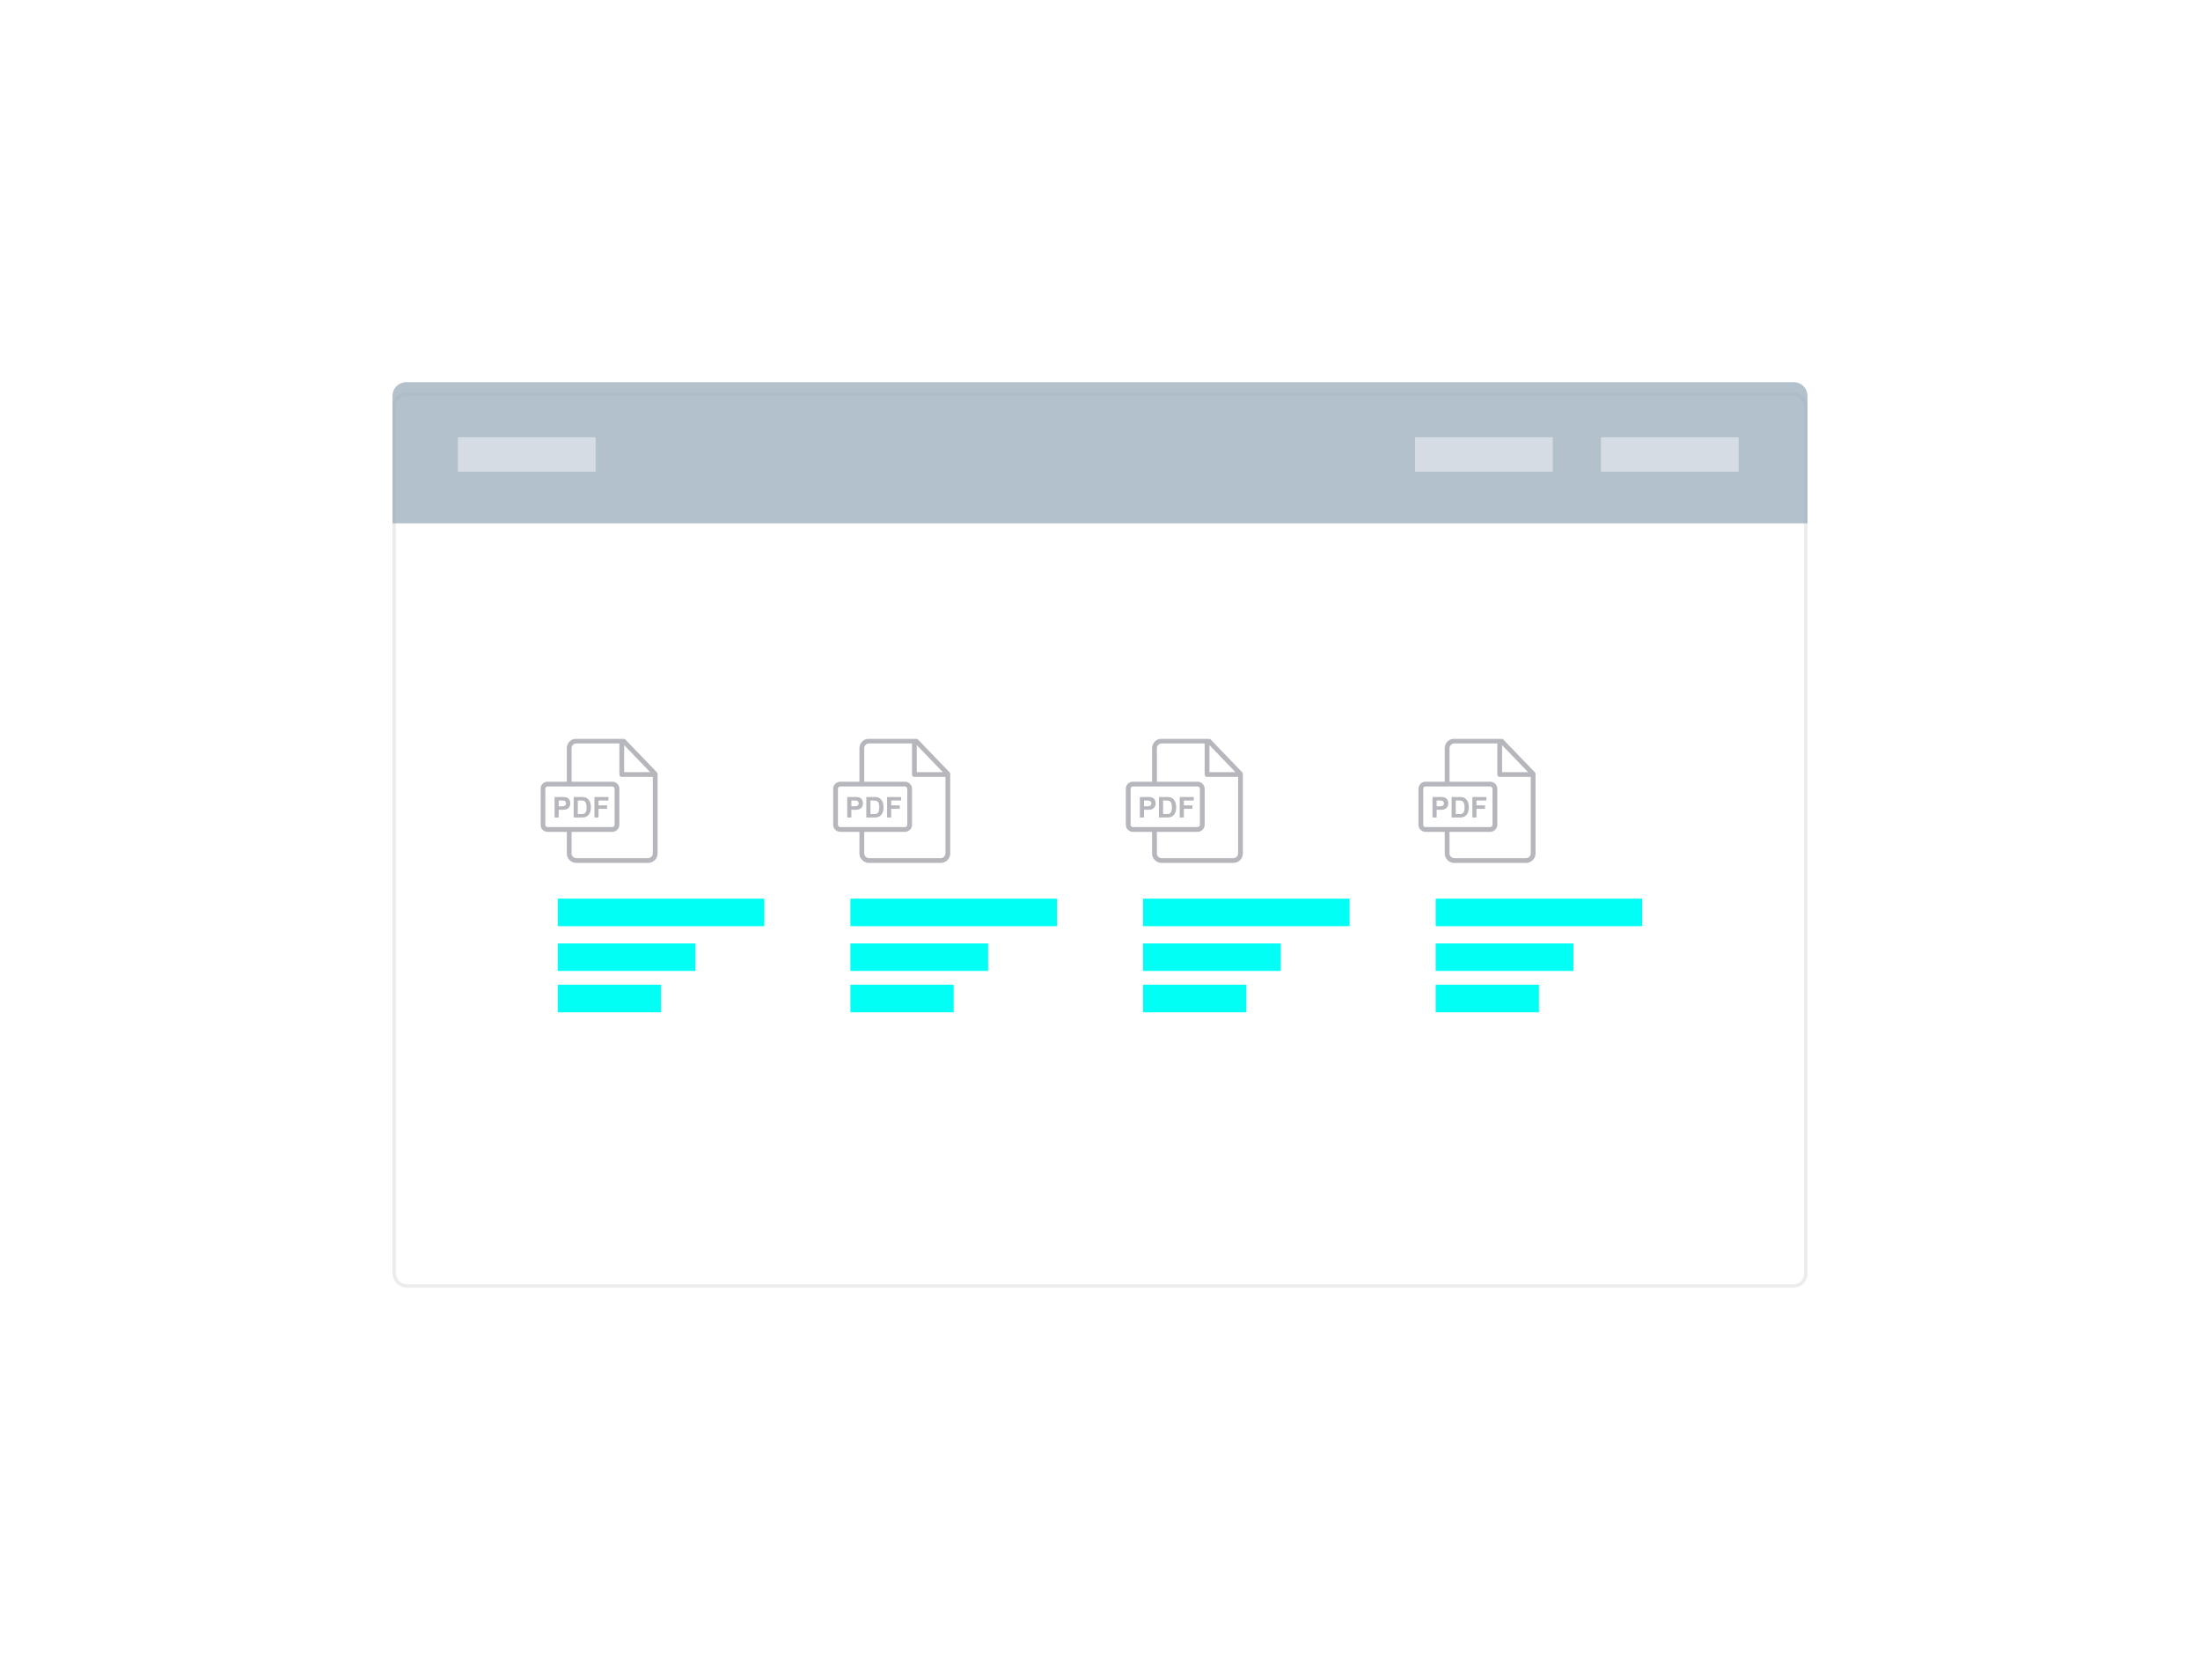 <svg xmlns="http://www.w3.org/2000/svg" xmlns:xlink="http://www.w3.org/1999/xlink" viewBox="3369 2116 639 488">
  <defs>
    <style>
      .cls-1 {
        fill: none;
      }

      .cls-2, .cls-4 {
        fill: #fff;
      }

      .cls-2 {
        stroke: #e6e6e6;
      }

      .cls-2, .cls-3 {
        opacity: 0.75;
      }

      .cls-3 {
        fill: #99acbc;
      }

      .cls-4 {
        opacity: 0.443;
      }

      .cls-5 {
        clip-path: url(#clip-path);
      }

      .cls-6 {
        opacity: 0.919;
      }

      .cls-7 {
        fill: #b0b1b7;
      }

      .cls-8 {
        fill: #02fff5;
      }

      .cls-9 {
        stroke: none;
      }

      .cls-10 {
        filter: url(#Rectangle_15);
      }
    </style>
    <filter id="Rectangle_15" x="3369" y="2116" width="639" height="488" filterUnits="userSpaceOnUse">
      <feOffset dy="3" input="SourceAlpha"/>
      <feGaussianBlur stdDeviation="38" result="blur"/>
      <feFlood flood-opacity="0.161"/>
      <feComposite operator="in" in2="blur"/>
      <feComposite in="SourceGraphic"/>
    </filter>
    <clipPath id="clip-path">
      <rect class="cls-1" width="328" height="79.457"/>
    </clipPath>
  </defs>
  <g id="Group_28" data-name="Group 28" transform="translate(2760 -233)">
    <g class="cls-10" transform="matrix(1, 0, 0, 1, -2760, 233)">
      <g id="Rectangle_15-2" data-name="Rectangle 15" class="cls-2" transform="translate(3483 2227)">
        <rect class="cls-9" width="411" height="260" rx="4"/>
        <rect class="cls-1" x="0.5" y="0.5" width="410" height="259" rx="3.5"/>
      </g>
    </g>
    <path id="Rectangle_16" data-name="Rectangle 16" class="cls-3" d="M4,0H407a4,4,0,0,1,4,4V41a0,0,0,0,1,0,0H0a0,0,0,0,1,0,0V4A4,4,0,0,1,4,0Z" transform="translate(723 2460)"/>
    <rect id="Rectangle_17" data-name="Rectangle 17" class="cls-4" width="40" height="10" transform="translate(742 2476)"/>
    <rect id="Rectangle_29" data-name="Rectangle 29" class="cls-4" width="40" height="10" transform="translate(1020 2476)"/>
    <rect id="Rectangle_30" data-name="Rectangle 30" class="cls-4" width="40" height="10" transform="translate(1074 2476)"/>
    <g id="Repeat_Grid_4" data-name="Repeat Grid 4" class="cls-5" transform="translate(766 2563.543)">
      <g transform="translate(-766 -2557.543)">
        <g id="Group_27" data-name="Group 27" class="cls-6" transform="translate(145.139 -83.207)">
          <g id="pdf" transform="translate(620.861 2640.751)">
            <g id="Group_15" data-name="Group 15" transform="translate(0)">
              <g id="Group_14" data-name="Group 14">
                <path id="Path_28" data-name="Path 28" class="cls-7" d="M48.575,9.764,39.383.213a.694.694,0,0,0-.5-.213h-13.7A2.783,2.783,0,0,0,22.4,2.78v9.71H16.849a2.082,2.082,0,0,0-2.08,2.08V24.981a2.082,2.082,0,0,0,2.08,2.08H22.4v6.246a2.781,2.781,0,0,0,2.781,2.775H45.988a2.78,2.78,0,0,0,2.781-2.773V10.246A.694.694,0,0,0,48.575,9.764Zm-9.52-7.891L46.6,9.714H39.055Zm-22.205,23.8a.693.693,0,0,1-.693-.692V14.57a.693.693,0,0,1,.693-.692H35.587a.693.693,0,0,1,.693.692V24.981a.693.693,0,0,1-.693.692Zm30.532,7.635a1.391,1.391,0,0,1-1.393,1.385H25.182a1.391,1.391,0,0,1-1.393-1.387V27.061h11.8a2.082,2.082,0,0,0,2.08-2.08V14.57a2.082,2.082,0,0,0-2.08-2.08h-11.8V2.78a1.394,1.394,0,0,1,1.393-1.392H37.667v9.02a.694.694,0,0,0,.694.694h9.02Z" transform="translate(-14.769)"/>
              </g>
            </g>
            <g id="Group_17" data-name="Group 17" transform="translate(4.075 16.938)">
              <g id="Group_16" data-name="Group 16">
                <path id="Path_29" data-name="Path 29" class="cls-7" d="M76.816,241.019a1.563,1.563,0,0,0-.858-.583,7,7,0,0,0-1.431-.089H72.6v5.96h1.2v-2.248h.785a6.868,6.868,0,0,0,1.248-.085,1.744,1.744,0,0,0,.624-.283,1.634,1.634,0,0,0,.506-.587,1.944,1.944,0,0,0,.2-.923A1.851,1.851,0,0,0,76.816,241.019Zm-1.031,1.641a.79.79,0,0,1-.376.293,3.111,3.111,0,0,1-.951.094H73.8v-1.691h.581a5.777,5.777,0,0,1,.866.041.832.832,0,0,1,.484.264.77.77,0,0,1,.191.537A.8.8,0,0,1,75.786,242.659Z" transform="translate(-72.596 -240.346)"/>
              </g>
            </g>
            <g id="Group_19" data-name="Group 19" transform="translate(9.625 16.938)">
              <g id="Group_18" data-name="Group 18">
                <path id="Path_30" data-name="Path 30" class="cls-7" d="M156.148,241.974a2.6,2.6,0,0,0-.569-.966,1.993,1.993,0,0,0-.9-.549,4.3,4.3,0,0,0-1.134-.114h-2.2v5.96h2.265a3.639,3.639,0,0,0,1.065-.126,2.114,2.114,0,0,0,.846-.476,2.628,2.628,0,0,0,.638-1.053,3.917,3.917,0,0,0,.183-1.269A4.4,4.4,0,0,0,156.148,241.974Zm-1.171,2.448a1.261,1.261,0,0,1-.315.575,1.111,1.111,0,0,1-.486.248,3.277,3.277,0,0,1-.728.057h-.9v-3.948h.541a5.452,5.452,0,0,1,.988.057,1.145,1.145,0,0,1,.557.281,1.364,1.364,0,0,1,.342.577,3.561,3.561,0,0,1,.122,1.061A3.888,3.888,0,0,1,154.977,244.422Z" transform="translate(-151.346 -240.346)"/>
              </g>
            </g>
            <g id="Group_21" data-name="Group 21" transform="translate(15.65 16.938)">
              <g id="Group_20" data-name="Group 20">
                <path id="Path_31" data-name="Path 31" class="cls-7" d="M240.932,241.354v-1.008h-4.086v5.96h1.2v-2.533h2.488v-1.008h-2.488v-1.411Z" transform="translate(-236.846 -240.346)"/>
              </g>
            </g>
          </g>
        </g>
        <rect id="Rectangle_39" data-name="Rectangle 39" class="cls-8" width="60" height="8" transform="translate(771 2604)"/>
        <rect id="Rectangle_38" data-name="Rectangle 38" class="cls-8" width="40" height="8" transform="translate(771 2617)"/>
        <rect id="Rectangle_37" data-name="Rectangle 37" class="cls-8" width="30" height="8" transform="translate(771 2629)"/>
      </g>
      <g transform="translate(-681 -2557.543)">
        <g id="Group_27-2" data-name="Group 27" class="cls-6" transform="translate(145.139 -83.207)">
          <g id="pdf-2" data-name="pdf" transform="translate(620.861 2640.751)">
            <g id="Group_15-2" data-name="Group 15" transform="translate(0)">
              <g id="Group_14-2" data-name="Group 14">
                <path id="Path_28-2" data-name="Path 28" class="cls-7" d="M48.575,9.764,39.383.213a.694.694,0,0,0-.5-.213h-13.7A2.783,2.783,0,0,0,22.4,2.78v9.71H16.849a2.082,2.082,0,0,0-2.08,2.08V24.981a2.082,2.082,0,0,0,2.08,2.08H22.4v6.246a2.781,2.781,0,0,0,2.781,2.775H45.988a2.78,2.78,0,0,0,2.781-2.773V10.246A.694.694,0,0,0,48.575,9.764Zm-9.52-7.891L46.6,9.714H39.055Zm-22.205,23.8a.693.693,0,0,1-.693-.692V14.57a.693.693,0,0,1,.693-.692H35.587a.693.693,0,0,1,.693.692V24.981a.693.693,0,0,1-.693.692Zm30.532,7.635a1.391,1.391,0,0,1-1.393,1.385H25.182a1.391,1.391,0,0,1-1.393-1.387V27.061h11.8a2.082,2.082,0,0,0,2.08-2.08V14.57a2.082,2.082,0,0,0-2.08-2.08h-11.8V2.78a1.394,1.394,0,0,1,1.393-1.392H37.667v9.02a.694.694,0,0,0,.694.694h9.02Z" transform="translate(-14.769)"/>
              </g>
            </g>
            <g id="Group_17-2" data-name="Group 17" transform="translate(4.075 16.938)">
              <g id="Group_16-2" data-name="Group 16">
                <path id="Path_29-2" data-name="Path 29" class="cls-7" d="M76.816,241.019a1.563,1.563,0,0,0-.858-.583,7,7,0,0,0-1.431-.089H72.6v5.96h1.2v-2.248h.785a6.868,6.868,0,0,0,1.248-.085,1.744,1.744,0,0,0,.624-.283,1.634,1.634,0,0,0,.506-.587,1.944,1.944,0,0,0,.2-.923A1.851,1.851,0,0,0,76.816,241.019Zm-1.031,1.641a.79.79,0,0,1-.376.293,3.111,3.111,0,0,1-.951.094H73.8v-1.691h.581a5.777,5.777,0,0,1,.866.041.832.832,0,0,1,.484.264.77.77,0,0,1,.191.537A.8.8,0,0,1,75.786,242.659Z" transform="translate(-72.596 -240.346)"/>
              </g>
            </g>
            <g id="Group_19-2" data-name="Group 19" transform="translate(9.625 16.938)">
              <g id="Group_18-2" data-name="Group 18">
                <path id="Path_30-2" data-name="Path 30" class="cls-7" d="M156.148,241.974a2.6,2.6,0,0,0-.569-.966,1.993,1.993,0,0,0-.9-.549,4.3,4.3,0,0,0-1.134-.114h-2.2v5.96h2.265a3.639,3.639,0,0,0,1.065-.126,2.114,2.114,0,0,0,.846-.476,2.628,2.628,0,0,0,.638-1.053,3.917,3.917,0,0,0,.183-1.269A4.4,4.4,0,0,0,156.148,241.974Zm-1.171,2.448a1.261,1.261,0,0,1-.315.575,1.111,1.111,0,0,1-.486.248,3.277,3.277,0,0,1-.728.057h-.9v-3.948h.541a5.452,5.452,0,0,1,.988.057,1.145,1.145,0,0,1,.557.281,1.364,1.364,0,0,1,.342.577,3.561,3.561,0,0,1,.122,1.061A3.888,3.888,0,0,1,154.977,244.422Z" transform="translate(-151.346 -240.346)"/>
              </g>
            </g>
            <g id="Group_21-2" data-name="Group 21" transform="translate(15.65 16.938)">
              <g id="Group_20-2" data-name="Group 20">
                <path id="Path_31-2" data-name="Path 31" class="cls-7" d="M240.932,241.354v-1.008h-4.086v5.96h1.2v-2.533h2.488v-1.008h-2.488v-1.411Z" transform="translate(-236.846 -240.346)"/>
              </g>
            </g>
          </g>
        </g>
        <rect id="Rectangle_39-2" data-name="Rectangle 39" class="cls-8" width="60" height="8" transform="translate(771 2604)"/>
        <rect id="Rectangle_38-2" data-name="Rectangle 38" class="cls-8" width="40" height="8" transform="translate(771 2617)"/>
        <rect id="Rectangle_37-2" data-name="Rectangle 37" class="cls-8" width="30" height="8" transform="translate(771 2629)"/>
      </g>
      <g transform="translate(-596 -2557.543)">
        <g id="Group_27-3" data-name="Group 27" class="cls-6" transform="translate(145.139 -83.207)">
          <g id="pdf-3" data-name="pdf" transform="translate(620.861 2640.751)">
            <g id="Group_15-3" data-name="Group 15" transform="translate(0)">
              <g id="Group_14-3" data-name="Group 14">
                <path id="Path_28-3" data-name="Path 28" class="cls-7" d="M48.575,9.764,39.383.213a.694.694,0,0,0-.5-.213h-13.7A2.783,2.783,0,0,0,22.4,2.78v9.71H16.849a2.082,2.082,0,0,0-2.08,2.08V24.981a2.082,2.082,0,0,0,2.08,2.08H22.4v6.246a2.781,2.781,0,0,0,2.781,2.775H45.988a2.78,2.78,0,0,0,2.781-2.773V10.246A.694.694,0,0,0,48.575,9.764Zm-9.52-7.891L46.6,9.714H39.055Zm-22.205,23.8a.693.693,0,0,1-.693-.692V14.57a.693.693,0,0,1,.693-.692H35.587a.693.693,0,0,1,.693.692V24.981a.693.693,0,0,1-.693.692Zm30.532,7.635a1.391,1.391,0,0,1-1.393,1.385H25.182a1.391,1.391,0,0,1-1.393-1.387V27.061h11.8a2.082,2.082,0,0,0,2.08-2.08V14.57a2.082,2.082,0,0,0-2.08-2.08h-11.8V2.78a1.394,1.394,0,0,1,1.393-1.392H37.667v9.02a.694.694,0,0,0,.694.694h9.02Z" transform="translate(-14.769)"/>
              </g>
            </g>
            <g id="Group_17-3" data-name="Group 17" transform="translate(4.075 16.938)">
              <g id="Group_16-3" data-name="Group 16">
                <path id="Path_29-3" data-name="Path 29" class="cls-7" d="M76.816,241.019a1.563,1.563,0,0,0-.858-.583,7,7,0,0,0-1.431-.089H72.6v5.96h1.2v-2.248h.785a6.868,6.868,0,0,0,1.248-.085,1.744,1.744,0,0,0,.624-.283,1.634,1.634,0,0,0,.506-.587,1.944,1.944,0,0,0,.2-.923A1.851,1.851,0,0,0,76.816,241.019Zm-1.031,1.641a.79.79,0,0,1-.376.293,3.111,3.111,0,0,1-.951.094H73.8v-1.691h.581a5.777,5.777,0,0,1,.866.041.832.832,0,0,1,.484.264.77.77,0,0,1,.191.537A.8.8,0,0,1,75.786,242.659Z" transform="translate(-72.596 -240.346)"/>
              </g>
            </g>
            <g id="Group_19-3" data-name="Group 19" transform="translate(9.625 16.938)">
              <g id="Group_18-3" data-name="Group 18">
                <path id="Path_30-3" data-name="Path 30" class="cls-7" d="M156.148,241.974a2.6,2.6,0,0,0-.569-.966,1.993,1.993,0,0,0-.9-.549,4.3,4.3,0,0,0-1.134-.114h-2.2v5.96h2.265a3.639,3.639,0,0,0,1.065-.126,2.114,2.114,0,0,0,.846-.476,2.628,2.628,0,0,0,.638-1.053,3.917,3.917,0,0,0,.183-1.269A4.4,4.4,0,0,0,156.148,241.974Zm-1.171,2.448a1.261,1.261,0,0,1-.315.575,1.111,1.111,0,0,1-.486.248,3.277,3.277,0,0,1-.728.057h-.9v-3.948h.541a5.452,5.452,0,0,1,.988.057,1.145,1.145,0,0,1,.557.281,1.364,1.364,0,0,1,.342.577,3.561,3.561,0,0,1,.122,1.061A3.888,3.888,0,0,1,154.977,244.422Z" transform="translate(-151.346 -240.346)"/>
              </g>
            </g>
            <g id="Group_21-3" data-name="Group 21" transform="translate(15.65 16.938)">
              <g id="Group_20-3" data-name="Group 20">
                <path id="Path_31-3" data-name="Path 31" class="cls-7" d="M240.932,241.354v-1.008h-4.086v5.96h1.2v-2.533h2.488v-1.008h-2.488v-1.411Z" transform="translate(-236.846 -240.346)"/>
              </g>
            </g>
          </g>
        </g>
        <rect id="Rectangle_39-3" data-name="Rectangle 39" class="cls-8" width="60" height="8" transform="translate(771 2604)"/>
        <rect id="Rectangle_38-3" data-name="Rectangle 38" class="cls-8" width="40" height="8" transform="translate(771 2617)"/>
        <rect id="Rectangle_37-3" data-name="Rectangle 37" class="cls-8" width="30" height="8" transform="translate(771 2629)"/>
      </g>
      <g transform="translate(-511 -2557.543)">
        <g id="Group_27-4" data-name="Group 27" class="cls-6" transform="translate(145.139 -83.207)">
          <g id="pdf-4" data-name="pdf" transform="translate(620.861 2640.751)">
            <g id="Group_15-4" data-name="Group 15" transform="translate(0)">
              <g id="Group_14-4" data-name="Group 14">
                <path id="Path_28-4" data-name="Path 28" class="cls-7" d="M48.575,9.764,39.383.213a.694.694,0,0,0-.5-.213h-13.7A2.783,2.783,0,0,0,22.4,2.78v9.71H16.849a2.082,2.082,0,0,0-2.08,2.08V24.981a2.082,2.082,0,0,0,2.08,2.08H22.4v6.246a2.781,2.781,0,0,0,2.781,2.775H45.988a2.78,2.78,0,0,0,2.781-2.773V10.246A.694.694,0,0,0,48.575,9.764Zm-9.52-7.891L46.6,9.714H39.055Zm-22.205,23.8a.693.693,0,0,1-.693-.692V14.57a.693.693,0,0,1,.693-.692H35.587a.693.693,0,0,1,.693.692V24.981a.693.693,0,0,1-.693.692Zm30.532,7.635a1.391,1.391,0,0,1-1.393,1.385H25.182a1.391,1.391,0,0,1-1.393-1.387V27.061h11.8a2.082,2.082,0,0,0,2.08-2.08V14.57a2.082,2.082,0,0,0-2.08-2.08h-11.8V2.78a1.394,1.394,0,0,1,1.393-1.392H37.667v9.02a.694.694,0,0,0,.694.694h9.02Z" transform="translate(-14.769)"/>
              </g>
            </g>
            <g id="Group_17-4" data-name="Group 17" transform="translate(4.075 16.938)">
              <g id="Group_16-4" data-name="Group 16">
                <path id="Path_29-4" data-name="Path 29" class="cls-7" d="M76.816,241.019a1.563,1.563,0,0,0-.858-.583,7,7,0,0,0-1.431-.089H72.6v5.96h1.2v-2.248h.785a6.868,6.868,0,0,0,1.248-.085,1.744,1.744,0,0,0,.624-.283,1.634,1.634,0,0,0,.506-.587,1.944,1.944,0,0,0,.2-.923A1.851,1.851,0,0,0,76.816,241.019Zm-1.031,1.641a.79.79,0,0,1-.376.293,3.111,3.111,0,0,1-.951.094H73.8v-1.691h.581a5.777,5.777,0,0,1,.866.041.832.832,0,0,1,.484.264.77.77,0,0,1,.191.537A.8.8,0,0,1,75.786,242.659Z" transform="translate(-72.596 -240.346)"/>
              </g>
            </g>
            <g id="Group_19-4" data-name="Group 19" transform="translate(9.625 16.938)">
              <g id="Group_18-4" data-name="Group 18">
                <path id="Path_30-4" data-name="Path 30" class="cls-7" d="M156.148,241.974a2.6,2.6,0,0,0-.569-.966,1.993,1.993,0,0,0-.9-.549,4.3,4.3,0,0,0-1.134-.114h-2.2v5.96h2.265a3.639,3.639,0,0,0,1.065-.126,2.114,2.114,0,0,0,.846-.476,2.628,2.628,0,0,0,.638-1.053,3.917,3.917,0,0,0,.183-1.269A4.4,4.4,0,0,0,156.148,241.974Zm-1.171,2.448a1.261,1.261,0,0,1-.315.575,1.111,1.111,0,0,1-.486.248,3.277,3.277,0,0,1-.728.057h-.9v-3.948h.541a5.452,5.452,0,0,1,.988.057,1.145,1.145,0,0,1,.557.281,1.364,1.364,0,0,1,.342.577,3.561,3.561,0,0,1,.122,1.061A3.888,3.888,0,0,1,154.977,244.422Z" transform="translate(-151.346 -240.346)"/>
              </g>
            </g>
            <g id="Group_21-4" data-name="Group 21" transform="translate(15.65 16.938)">
              <g id="Group_20-4" data-name="Group 20">
                <path id="Path_31-4" data-name="Path 31" class="cls-7" d="M240.932,241.354v-1.008h-4.086v5.96h1.2v-2.533h2.488v-1.008h-2.488v-1.411Z" transform="translate(-236.846 -240.346)"/>
              </g>
            </g>
          </g>
        </g>
        <rect id="Rectangle_39-4" data-name="Rectangle 39" class="cls-8" width="60" height="8" transform="translate(771 2604)"/>
        <rect id="Rectangle_38-4" data-name="Rectangle 38" class="cls-8" width="40" height="8" transform="translate(771 2617)"/>
        <rect id="Rectangle_37-4" data-name="Rectangle 37" class="cls-8" width="30" height="8" transform="translate(771 2629)"/>
      </g>
    </g>
  </g>
</svg>
